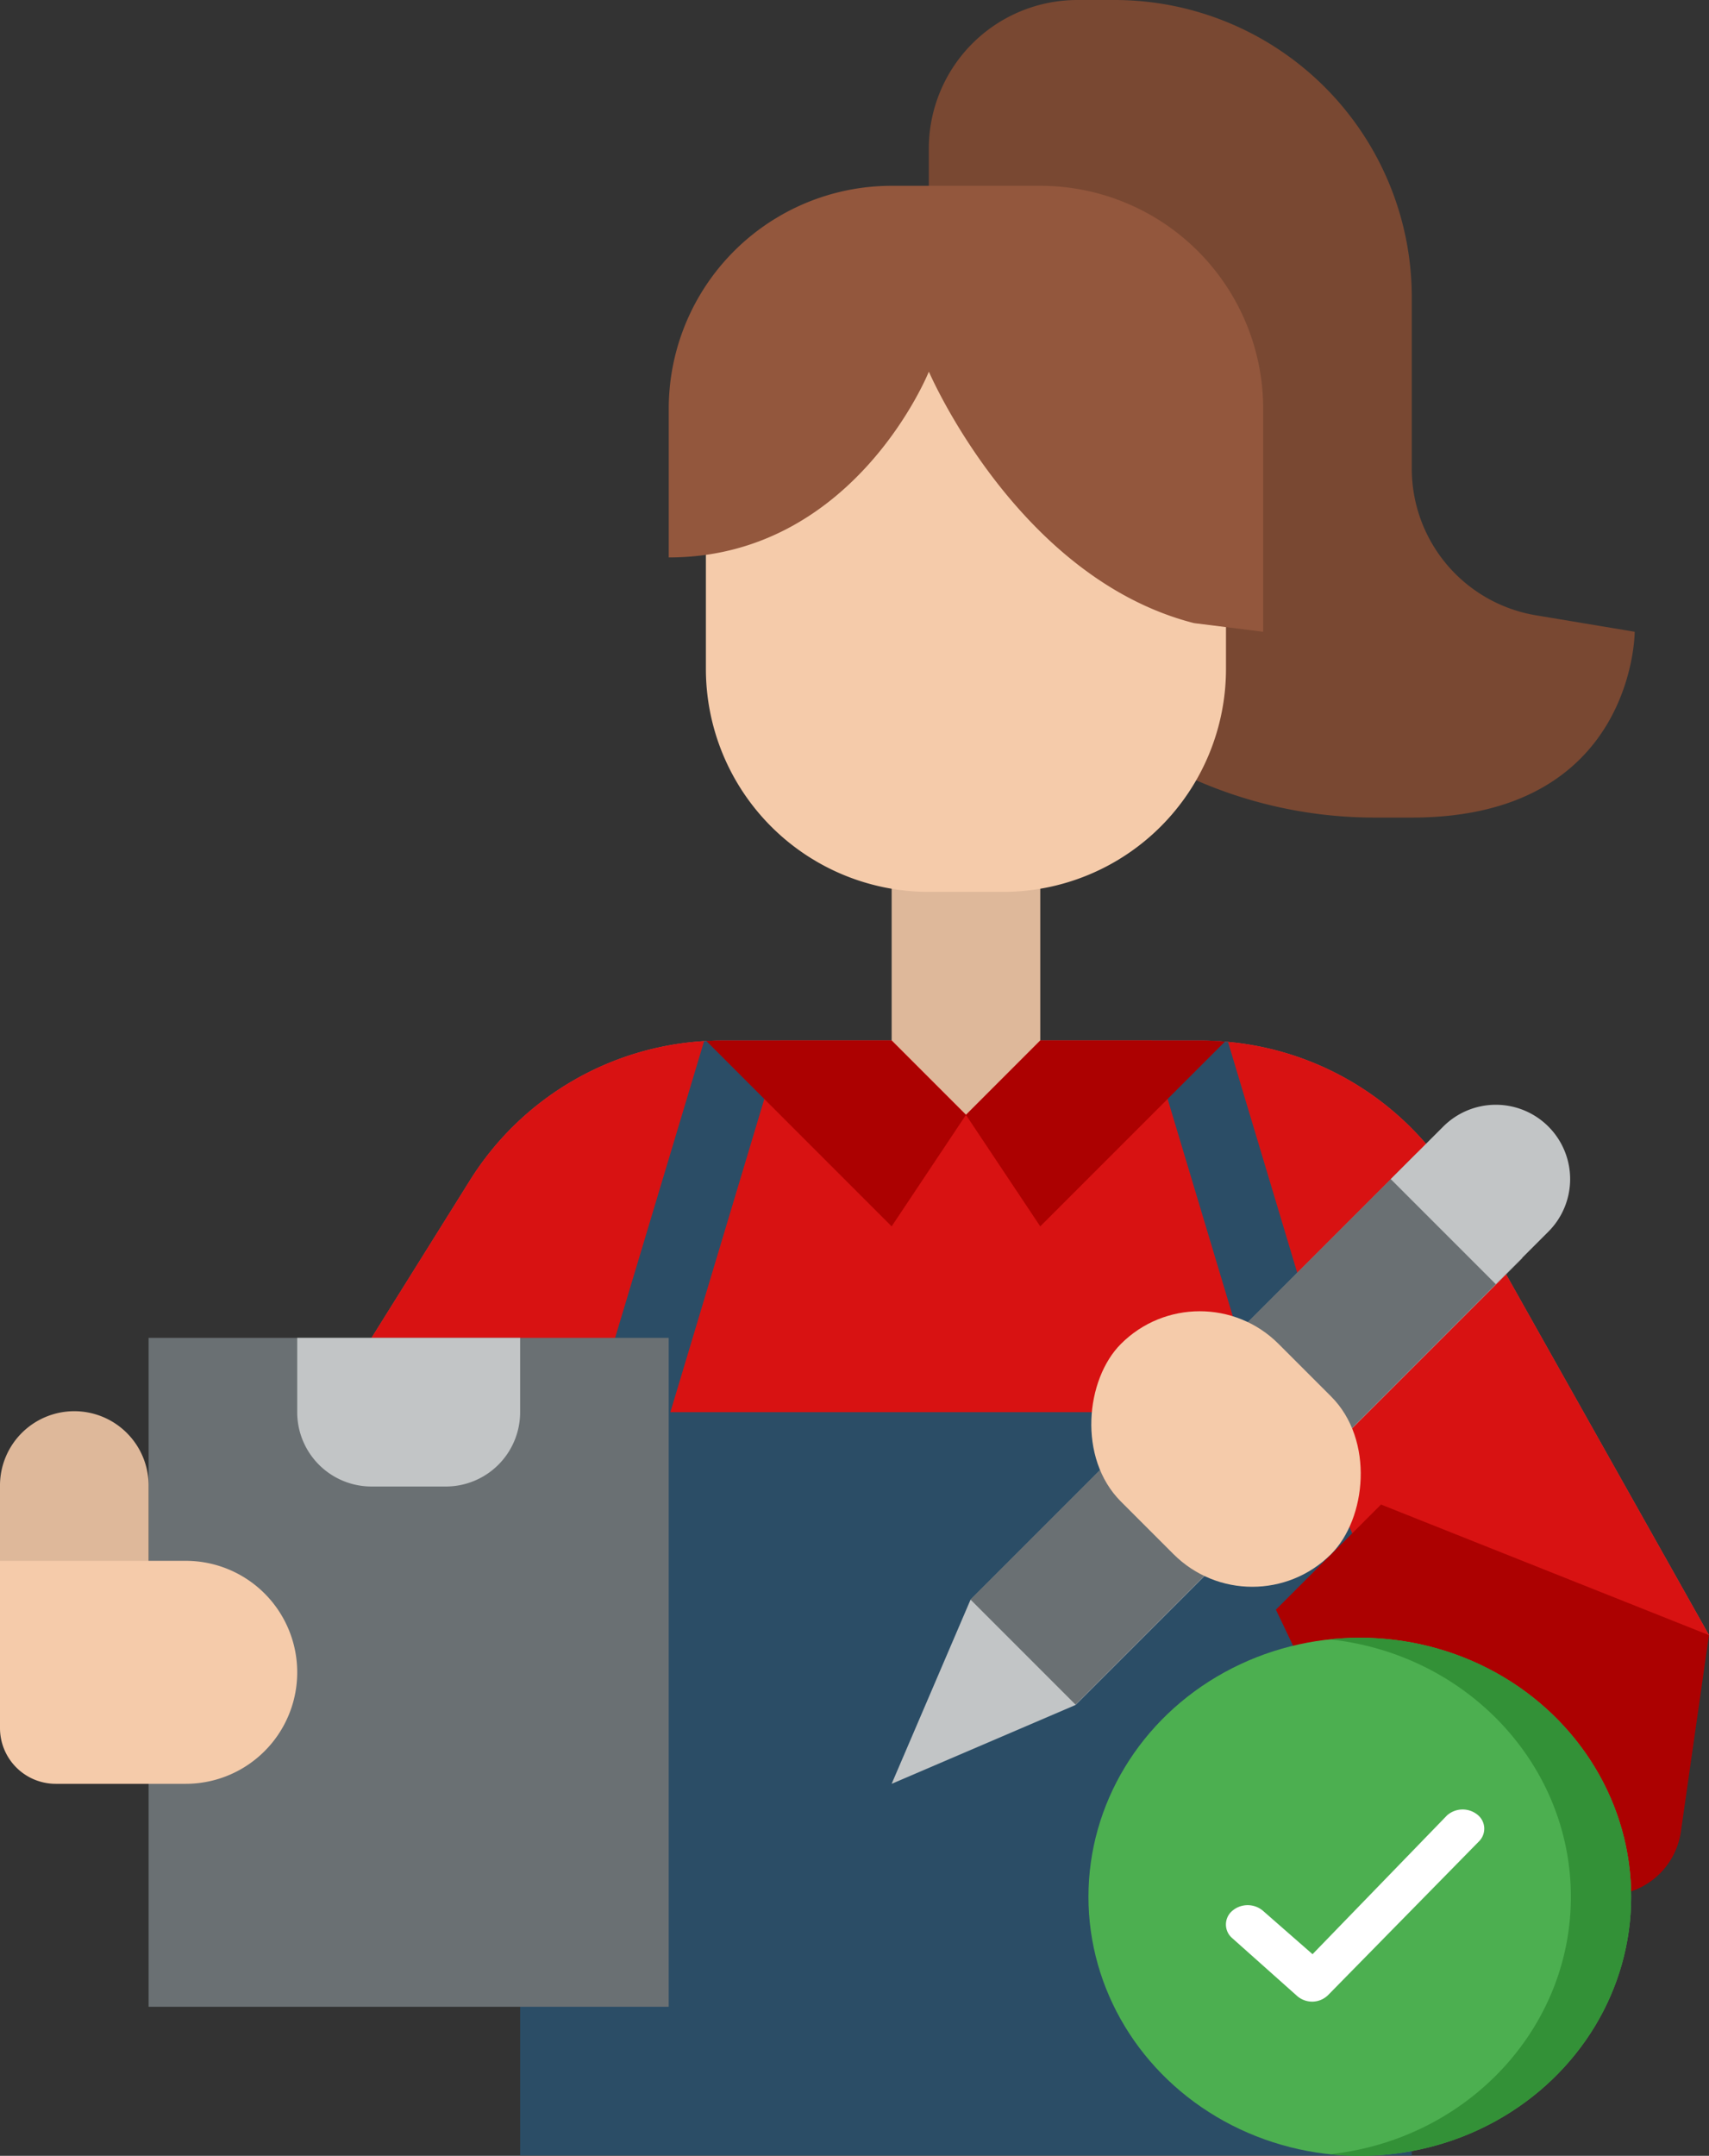 <svg xmlns="http://www.w3.org/2000/svg" width="132.424" height="167" viewBox="0 0 132.424 167"><rect x="0" y="0" width="132.424" height="167" fill="#333333" stroke="none"/><defs><style>.a{fill:#deb89a;}.b{fill:#794832;}.c{fill:#e74444;}.d{fill:#d81212;}.e{fill:#2b4d66;}.f{fill:#c2c5c6;}.g{fill:#6a7073;}.h{fill:#ac0101;}.i{fill:#f5cbaa;}.j{fill:#93573d;}.k{fill:#4caf50;}.l{fill:#339137;}.m{fill:#fff;}</style></defs><g transform="translate(-126 -54)"><g transform="translate(126 54)"><path class="a" d="M264,192h11.515v25.909H264Z" transform="translate(-194.909 -131.546)"/><path class="b" d="M309.424,60.306V47.03A23.03,23.03,0,0,0,286.394,24h-2.879A11.515,11.515,0,0,0,272,35.515V52.788a34.545,34.545,0,0,0,34.545,34.545h2.879c17.273,0,17.273-14.394,17.273-14.394l-7.651-1.275A11.515,11.515,0,0,1,309.424,60.306Z" transform="translate(-200.03 -24)"/><path class="c" d="M230.03,294.061H112l22.023-35.236a23.041,23.041,0,0,1,18.313-10.792c.4-.022.81-.032,1.216-.032H166.7l5.758,5.758L178.212,248h12.44c.63,0,1.252.025,1.871.083a23.006,23.006,0,0,1,18.2,11.655Z" transform="translate(-97.606 -167.394)"/><path class="d" d="M230.03,294.061H112l22.023-35.236a23.038,23.038,0,0,1,18.14-10.781l.173-.011c.4-.022.81-.032,1.216-.032H166.7l5.758,5.758L178.212,248h12.44c.63,0,1.252.025,1.871.083l.241.022a23.01,23.01,0,0,1,17.96,11.634Z" transform="translate(-97.606 -167.394)"/><path class="e" d="M244.454,328H192.636L184,348.152v37.424h69.091V348.152Z" transform="translate(-143.697 -218.606)"/><path class="e" d="M332.343,279.544a2.875,2.875,0,0,1-3.584-1.929l-8.636-28.788A2.882,2.882,0,0,1,320,248h3.8c.63,0,1.252.025,1.871.083l.241.022,8.356,27.856a2.879,2.879,0,0,1-1.929,3.584Z" transform="translate(-230.758 -167.394)"/><path class="e" d="M214.427,248a2.883,2.883,0,0,1-.122.828l-8.636,28.788a2.879,2.879,0,0,1-5.513-1.655l8.374-27.917.173-.011c.4-.022.81-.032,1.216-.032Z" transform="translate(-153.973 -167.394)"/><path class="f" d="M304.712,272.235,270.107,306.84,264,321.09l14.249-6.107,34.606-34.605Z" transform="translate(-194.909 -182.908)"/><path class="g" d="M104,312h40.3v51.818H104Z" transform="translate(-92.485 -208.364)"/><path class="a" d="M0,0H11.515V11.515A5.758,5.758,0,1,1,0,11.515Z" transform="translate(11.515 126.667) rotate(180)"/><path class="f" d="M136,312h17.273v5.758a5.758,5.758,0,0,1-5.758,5.758h-5.758A5.758,5.758,0,0,1,136,317.758Z" transform="translate(-112.97 -208.364)"/><path class="h" d="M354.888,347.882,380.3,358l-2.173,15.208a5.758,5.758,0,0,1-5.7,4.943H357.272l-10.527-22.127Z" transform="translate(-247.879 -231.334)"/><path class="g" d="M0,0H11.515V48.939H0Z" transform="translate(109.803 89.302) rotate(45)"/><path class="f" d="M5.758,0a5.758,5.758,0,0,1,5.758,5.758v5.758H0V5.758A5.758,5.758,0,0,1,5.758,0Z" transform="translate(115.906 83.195) rotate(45)"/><rect class="i" width="23.03" height="17.273" rx="8.636" transform="translate(92.964 97.998) rotate(45)"/><path class="i" d="M224,104h40.3v23.03A17.273,17.273,0,0,1,247.03,144.3h-5.758A17.273,17.273,0,0,1,224,127.03Z" transform="translate(-169.303 -75.212)"/><path class="h" d="M244.209,253.758l-5.758,8.636L224.09,248.032c.4-.022.81-.032,1.216-.032h13.145Z" transform="translate(-169.361 -167.394)"/><path class="h" d="M300.069,248.083l-14.311,14.311L280,253.758,285.758,248H298.2C298.827,248,299.45,248.025,300.069,248.083Z" transform="translate(-205.152 -167.394)"/><path class="j" d="M262.061,81.273V98.545l-5.358-.669h0c-13.7-3.5-20.547-19.482-20.547-19.482S230.394,92.788,216,92.788V81.273A17.273,17.273,0,0,1,233.273,64h11.515A17.273,17.273,0,0,1,262.061,81.273Z" transform="translate(-164.182 -49.606)"/><path class="i" d="M8.636,0H18.712A4.318,4.318,0,0,1,23.03,4.318V17.273H8.636A8.636,8.636,0,1,1,8.636,0Z" transform="translate(23.03 138.182) rotate(180)"/></g><ellipse class="k" cx="21.026" cy="20.066" rx="21.026" ry="20.066" transform="translate(210.34 180.869)"/><path class="l" d="M243.335,128.917a22.257,22.257,0,0,0-2.335.124c10.642,1.135,18.69,9.722,18.69,19.942s-8.048,18.807-18.69,19.942a22.244,22.244,0,0,0,2.335.124c11.612,0,21.026-8.984,21.026-20.066s-9.413-20.066-21.026-20.066Z" transform="translate(-11.969 51.952)"/><path class="m" d="M10.868,13.884a1.831,1.831,0,0,0-2.38,0,1.387,1.387,0,0,0,0,2.121l5.027,4.48a1.787,1.787,0,0,0,1.19.433,1.765,1.765,0,0,0,1.207-.508L27.642,8.463a1.382,1.382,0,0,0-.2-2.058,1.826,1.826,0,0,0-2.316.087L14.706,17.244Z" transform="translate(212.998 188.137)"/></g></svg>